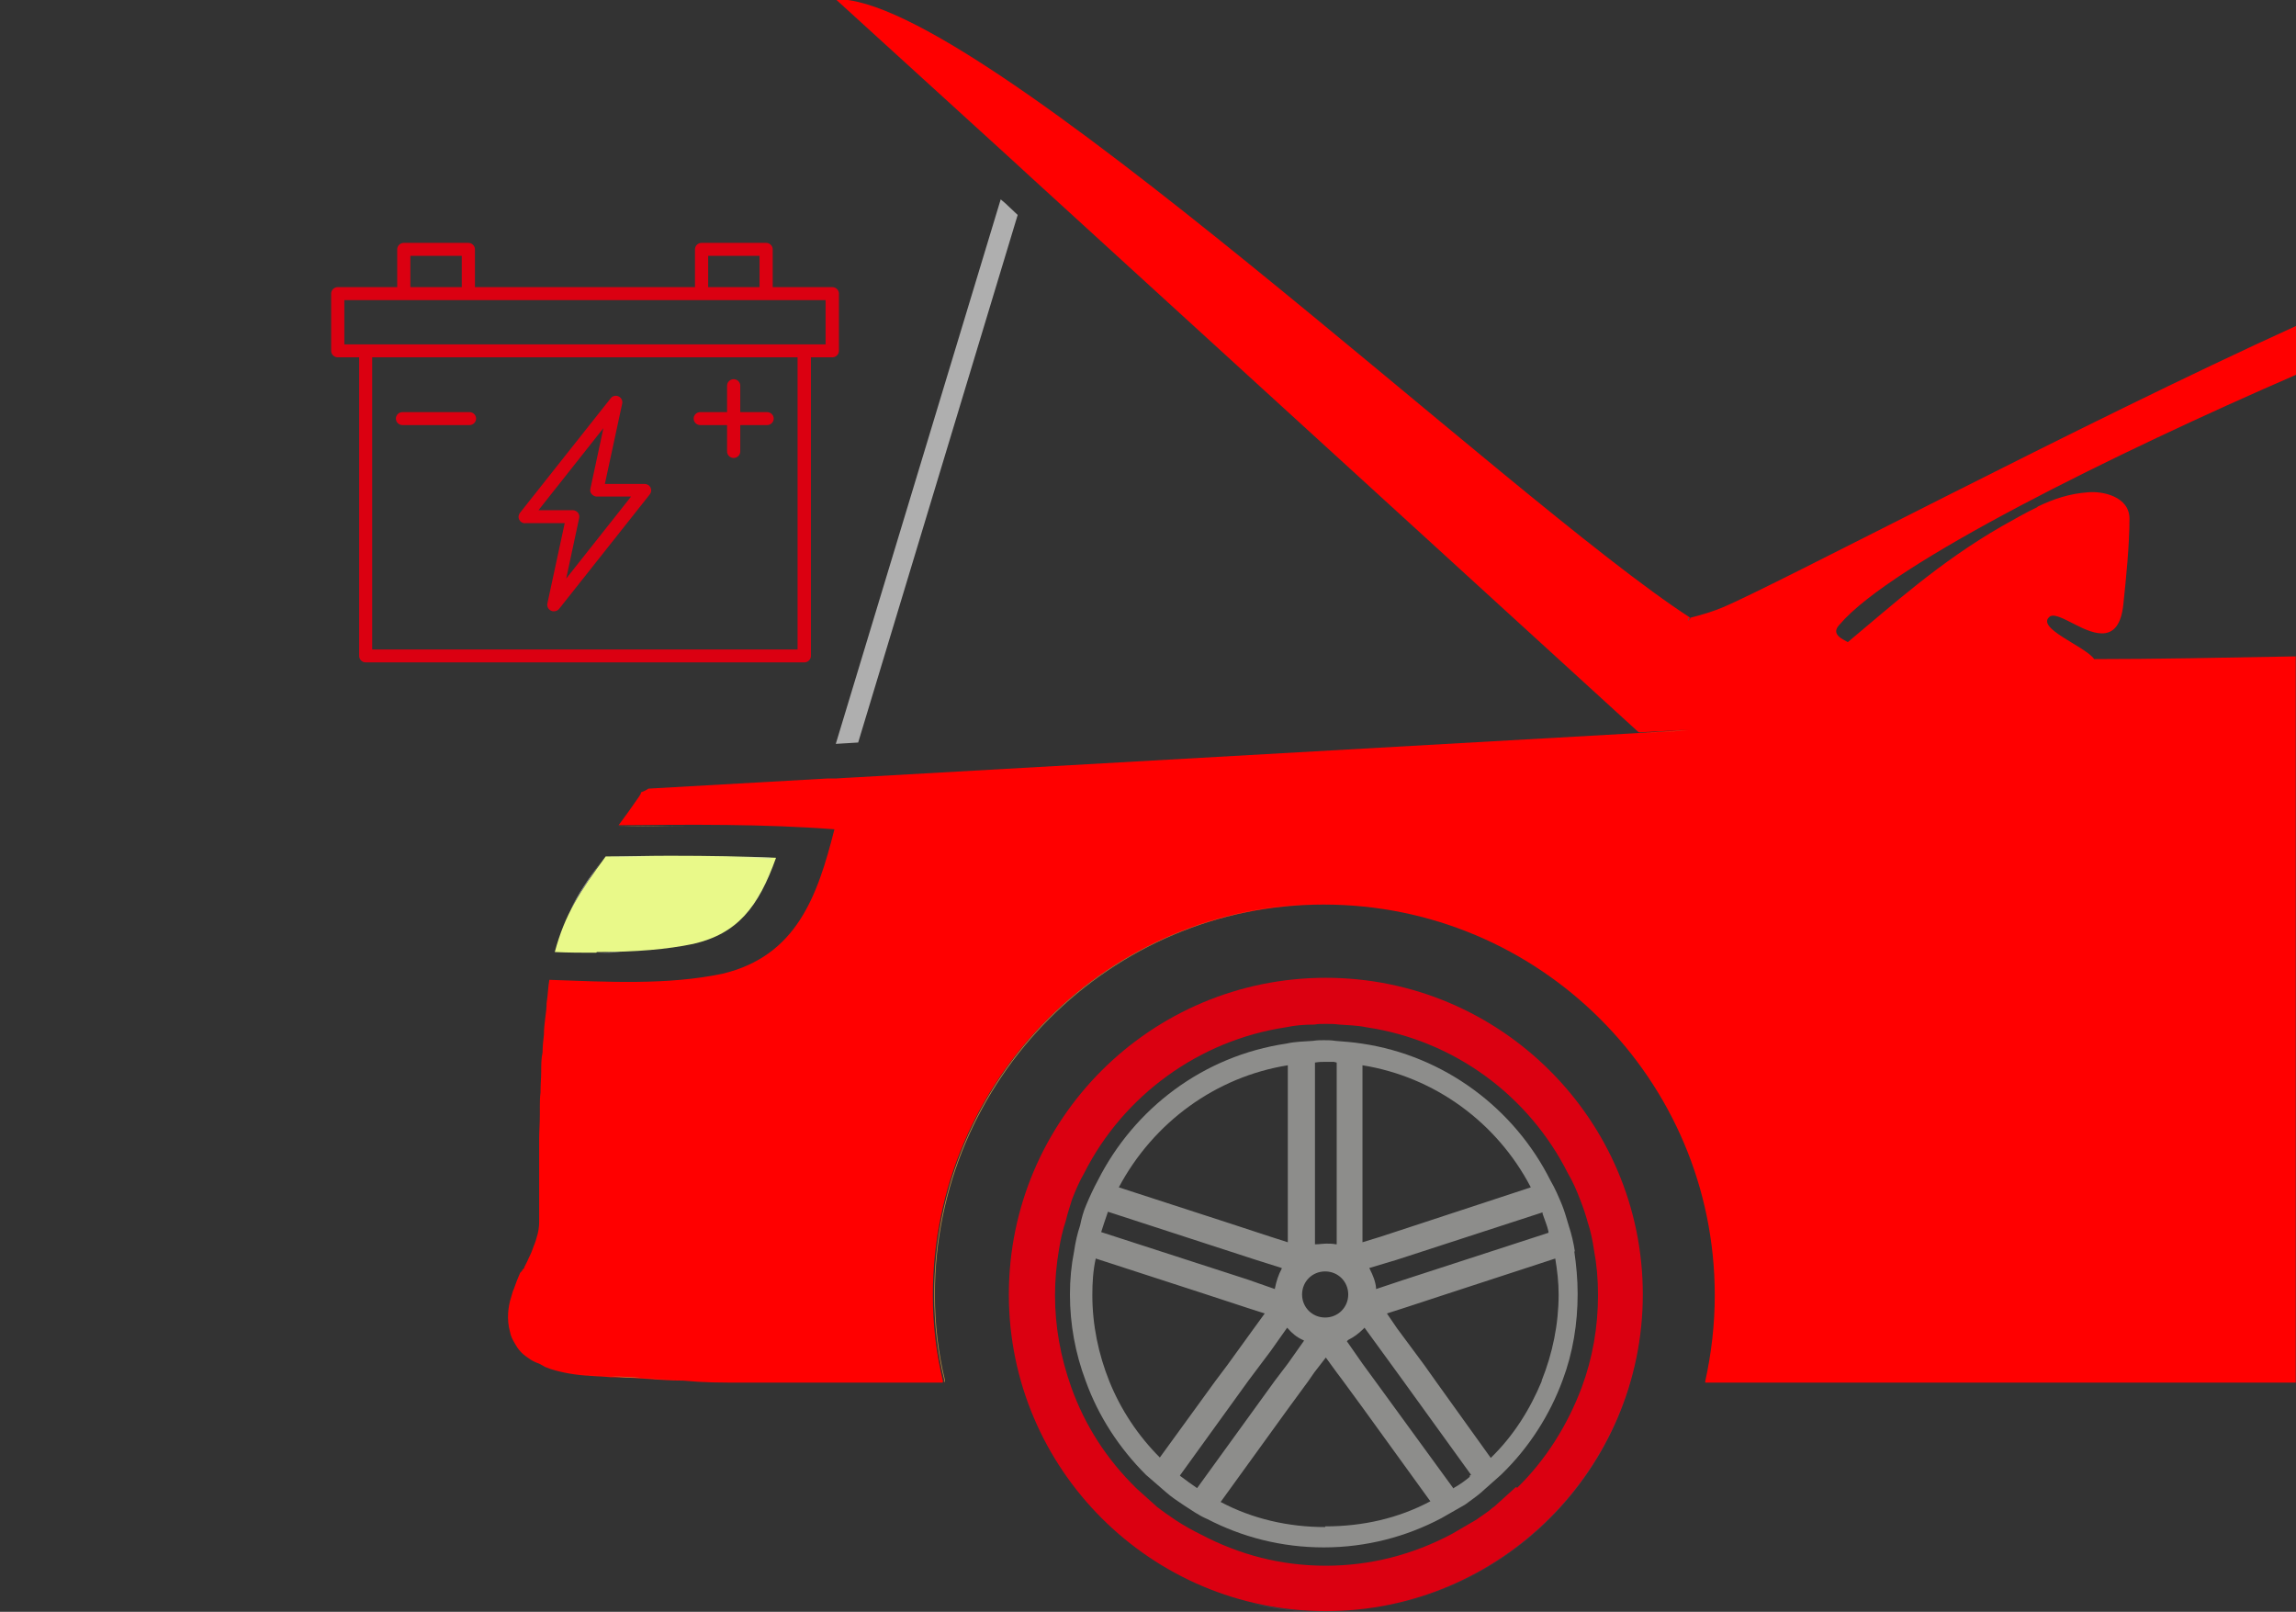 <svg width="104" height="73" viewBox="0 0 104 73" fill="none" xmlns="http://www.w3.org/2000/svg">
<rect x="0" y="0" width="104" height="73" fill="#333333" stroke="none"/>
<g id="&#208;&#151;&#208;&#176;&#208;&#188;&#208;&#181;&#208;&#189;&#208;&#176; &#208;&#176;&#208;&#186;&#208;&#186;&#209;&#131;&#208;&#188; 1" clip-path="url(#clip0_0_156)">
<g id="&#208;&#161;&#208;&#187;&#208;&#190;&#208;&#185;_x0020_1">
<path id="Vector" d="M83.298 28.316C83.083 28.561 83.144 28.776 83.482 28.96L83.698 29.083C85.727 27.394 87.848 25.459 90.677 23.832C91.23 23.525 91.753 23.218 92.275 22.972L92.306 22.941C93.013 22.603 93.72 22.358 94.581 22.296C95.227 22.235 96.457 22.48 96.457 23.494C96.457 24.692 96.303 26.197 96.18 27.363C95.996 29.175 94.889 28.745 93.997 28.285C93.505 28.039 93.075 27.793 92.859 27.916C92.152 28.438 94.458 29.267 94.858 29.851C97.564 29.851 100.638 29.79 103.989 29.728V62.62H77.241V62.558C77.518 61.299 77.672 60.009 77.672 58.658C77.672 48.892 69.74 40.968 59.963 40.968C50.186 40.968 42.254 48.923 42.254 58.658C42.254 60.009 42.408 61.299 42.715 62.558V62.589H42.684L42.715 62.62H34.045C32.416 62.62 31.954 62.62 30.94 62.528C30.479 62.528 29.925 62.497 29.095 62.435C28.696 62.405 28.234 62.374 27.65 62.374C27.404 62.343 27.066 62.343 26.759 62.313C26.052 62.282 25.437 62.159 24.945 62.005L24.699 61.913L24.422 61.76C24.238 61.698 24.053 61.606 23.899 61.483C23.623 61.299 23.469 61.115 23.315 60.838C23.223 60.685 23.131 60.501 23.1 60.316C22.946 59.764 23.008 59.18 23.162 58.719L23.223 58.504L23.285 58.351L23.408 58.013L23.561 57.645L23.654 57.552V57.522L23.746 57.429V57.399L23.899 57.092C23.961 56.938 24.053 56.785 24.115 56.6C24.176 56.416 24.268 56.232 24.299 56.078C24.391 55.802 24.422 55.556 24.422 55.341C24.422 53.99 24.422 52.731 24.422 51.594C24.422 51.226 24.453 50.857 24.453 50.489V50.151C24.453 49.905 24.453 49.721 24.484 49.475V49.383C24.484 49.107 24.514 48.8 24.514 48.554C24.514 48.247 24.514 47.94 24.576 47.663C24.576 47.418 24.607 47.111 24.637 46.865C24.637 46.619 24.668 46.343 24.699 46.097C24.73 45.882 24.76 45.636 24.76 45.422C24.822 45.053 24.822 44.715 24.883 44.377C27.527 44.469 30.233 44.623 32.723 44.101C36.074 43.303 37.027 40.6 37.796 37.559C34.599 37.314 31.278 37.344 28.019 37.375C28.296 37.007 28.603 36.577 28.942 36.085C29.157 35.778 28.88 35.962 29.218 35.809L29.372 35.717L37.519 35.256H37.888L38.38 35.225H38.411L74.228 33.199L76.534 33.045L74.228 33.168L46.65 7.985L45.882 7.278L37.858 -0.031C44.222 -0.246 68.418 22.726 76.565 27.978H76.534V28.101L76.565 27.978C77.18 27.824 77.641 27.671 78.01 27.517C80.316 26.565 94.243 19.194 104.051 14.741V16.952C95.842 20.515 85.665 25.521 83.329 28.285L83.298 28.316Z" fill="#FF0000"/>
<path id="Vector_2" d="M76.503 28.008L76.473 28.131V28.008H76.503Z" fill="#575757"/>
<path id="Vector_3" d="M27.005 43.149C26.39 43.149 25.775 43.149 25.129 43.118C25.59 41.398 26.267 40.385 27.435 38.788C28.388 38.788 29.341 38.757 30.325 38.757C32.17 38.757 33.738 38.788 35.152 38.849C34.353 41.091 33.4 42.289 31.401 42.75C30.233 42.995 28.819 43.118 27.035 43.118L27.005 43.149Z" fill="#E9F989"/>
<path id="Vector_4" d="M68.664 67.349L67.68 68.24L67.588 68.301C67.434 68.455 67.126 68.639 66.88 68.823L65.774 69.468C63.99 70.42 62.053 70.912 60.055 70.912C58.026 70.912 56.151 70.42 54.398 69.499C54.029 69.315 53.63 69.1 53.261 68.854C52.984 68.67 52.676 68.455 52.4 68.24L51.477 67.41C50.125 66.09 49.141 64.554 48.526 62.835C48.034 61.453 47.788 60.071 47.788 58.658C47.788 57.982 47.849 57.276 47.972 56.569C48.034 56.17 48.126 55.74 48.28 55.28C48.341 55.003 48.464 54.635 48.557 54.328C48.71 53.928 48.895 53.498 49.11 53.13C50.893 49.598 54.337 47.111 58.241 46.527C58.672 46.435 59.102 46.404 59.532 46.404C59.686 46.373 59.84 46.373 60.055 46.373C60.27 46.373 60.455 46.373 60.67 46.404C61.039 46.435 61.469 46.435 61.9 46.527C65.835 47.111 69.248 49.598 71.031 53.161C71.215 53.468 71.4 53.867 71.584 54.358C71.707 54.666 71.83 55.034 71.922 55.372C72.046 55.74 72.138 56.17 72.199 56.6C72.322 57.245 72.384 57.921 72.384 58.658C72.384 60.101 72.138 61.514 71.646 62.835C71 64.554 70.016 66.121 68.725 67.38L68.664 67.349ZM60.055 44.285C52.123 44.285 45.697 50.704 45.697 58.627C45.697 66.551 52.154 72.969 60.055 72.969C67.956 72.969 74.413 66.52 74.413 58.627C74.413 50.704 67.956 44.285 60.055 44.285Z" fill="#DB0011"/>
<path id="Vector_5" d="M69.832 62.558C69.309 63.817 68.571 65.015 67.526 66.029L65.036 62.558L64.513 61.821L63.283 60.163L62.822 59.487L63.591 59.241L65.558 58.596L70.447 56.999C70.539 57.552 70.6 58.074 70.6 58.627C70.6 59.978 70.324 61.299 69.832 62.528V62.558ZM66.573 66.888C66.388 67.042 66.142 67.226 65.866 67.38L65.835 67.411L62.299 62.558L61.715 61.76L61.008 60.746L61.07 60.685C61.316 60.562 61.531 60.408 61.746 60.194L61.807 60.132L62.545 61.145L63.529 62.497L66.634 66.796L66.573 66.827V66.888ZM60.024 69.161C58.364 69.161 56.735 68.793 55.29 68.025L58.333 63.817L59.256 62.558L59.532 62.159L60.055 61.483L60.547 62.159L60.824 62.528L61.746 63.787L64.79 67.994C63.345 68.762 61.746 69.13 60.024 69.13V69.161ZM54.244 67.441V67.411C53.968 67.226 53.722 67.042 53.476 66.858L53.445 66.827L56.55 62.528L57.565 61.176L58.303 60.132L58.333 60.163C58.518 60.378 58.733 60.562 59.01 60.685L59.071 60.716L58.333 61.76L57.749 62.528L54.214 67.411L54.244 67.441ZM52.553 66.029C51.539 65.015 50.77 63.848 50.248 62.558C49.756 61.33 49.479 60.009 49.479 58.658C49.479 58.105 49.51 57.552 49.633 56.999L54.552 58.596L56.52 59.241L57.288 59.487L56.796 60.163L55.597 61.821L55.044 62.558L52.523 66.029H52.553ZM49.879 55.802C49.971 55.525 50.063 55.218 50.155 54.973L50.186 54.88L56.796 57.03L58.057 57.429V57.46C57.903 57.737 57.811 58.044 57.749 58.351V58.382L56.52 57.952L49.879 55.802ZM58.333 48.247V56.263L57.565 56.017L55.597 55.372L50.678 53.775C52.246 50.827 55.075 48.769 58.333 48.247ZM60.024 57.583C60.608 57.583 61.07 58.044 61.07 58.627C61.07 59.211 60.608 59.671 60.024 59.671C59.44 59.671 58.979 59.211 58.979 58.627C58.979 58.044 59.44 57.583 60.024 57.583ZM59.563 48.124C59.748 48.093 59.84 48.093 59.963 48.093H60.424L60.547 48.124V56.355H60.516C60.362 56.324 60.209 56.324 60.086 56.324C59.932 56.324 59.748 56.355 59.594 56.355H59.563V48.124ZM61.715 48.247C64.974 48.769 67.803 50.827 69.34 53.775L64.482 55.372L62.515 56.017L61.715 56.263V48.247ZM69.863 54.942C69.955 55.218 70.078 55.495 70.139 55.771V55.833L63.529 57.982L62.33 58.382V58.32C62.299 58.013 62.176 57.737 62.053 57.491L62.023 57.429L63.252 57.061L69.863 54.911L69.893 54.973L69.863 54.942ZM71.338 56.692C71.277 56.293 71.185 55.894 71.062 55.525C70.969 55.218 70.877 54.88 70.754 54.573C70.6 54.205 70.447 53.836 70.231 53.468C68.602 50.212 65.435 47.817 61.684 47.264C61.285 47.203 60.885 47.172 60.486 47.141C60.301 47.111 60.147 47.111 59.963 47.111C59.809 47.111 59.655 47.111 59.471 47.141C59.071 47.172 58.672 47.172 58.272 47.264C54.521 47.817 51.385 50.182 49.725 53.468C49.54 53.806 49.356 54.205 49.202 54.573C49.079 54.85 48.987 55.188 48.926 55.495C48.803 55.863 48.71 56.263 48.649 56.692C48.526 57.307 48.464 57.952 48.464 58.627C48.464 59.978 48.71 61.299 49.172 62.528C49.756 64.155 50.709 65.599 51.908 66.796L52.83 67.595C53.076 67.81 53.353 67.994 53.63 68.178C53.968 68.393 54.306 68.639 54.675 68.793C56.273 69.622 58.057 70.082 59.963 70.082C61.9 70.082 63.714 69.591 65.282 68.762L66.358 68.148C66.604 67.963 66.88 67.779 67.126 67.564L67.157 67.533L67.987 66.796L68.049 66.735C69.248 65.568 70.201 64.094 70.785 62.497C71.246 61.268 71.461 59.948 71.461 58.596C71.461 57.921 71.4 57.307 71.308 56.662L71.338 56.692Z" fill="#8D8D8B"/>
<path id="Vector_6" d="M76.503 28.008L76.473 28.131V28.008H76.503Z" fill="#575757"/>
<path id="Vector_7" d="M46.097 9.735L38.872 33.629L37.858 33.69L45.328 9.029L45.544 9.213L46.097 9.735Z" fill="#AFAFAF"/>
<path id="Vector_8" d="M42.746 62.589H34.076H42.777L42.746 62.558H42.777V62.528C42.469 61.268 42.316 59.978 42.316 58.627C42.316 48.861 50.248 40.938 60.024 40.938C60.486 40.938 60.947 40.968 61.408 40.999C60.947 40.968 60.516 40.938 60.055 40.938C50.278 40.938 42.346 48.892 42.346 58.627C42.346 59.978 42.5 61.268 42.807 62.528V62.558H42.777L42.807 62.589H42.746ZM30.94 62.497C30.479 62.497 29.925 62.466 29.095 62.405C28.696 62.374 28.235 62.343 27.65 62.343C27.404 62.312 27.066 62.312 26.759 62.282C26.297 62.251 25.898 62.19 25.529 62.128C25.898 62.19 26.297 62.251 26.728 62.282C27.035 62.312 27.374 62.312 27.62 62.343C28.173 62.374 28.634 62.405 29.065 62.405C29.864 62.466 30.417 62.497 30.909 62.497H30.94ZM31.34 37.406C30.202 37.406 29.095 37.406 27.988 37.437C29.095 37.437 30.233 37.406 31.34 37.406ZM74.167 33.199L76.473 33.076L76.073 33.106L74.198 33.199H74.167Z" fill="#C68B3B"/>
<path id="Vector_9" d="M27.005 43.149C27.404 43.149 27.773 43.149 28.142 43.118C27.773 43.118 27.404 43.149 27.005 43.149ZM33.43 41.736C34.168 41.061 34.66 40.139 35.121 38.849C34.66 40.108 34.168 41.061 33.43 41.736ZM25.836 41.214C26.205 40.508 26.666 39.832 27.22 39.034C26.636 39.832 26.175 40.508 25.836 41.214ZM34.906 38.849C33.553 38.819 32.078 38.788 30.294 38.788C29.341 38.788 28.357 38.788 27.404 38.819C28.357 38.819 29.311 38.788 30.294 38.788C32.047 38.788 33.553 38.819 34.906 38.88V38.849Z" fill="#C9CFCF"/>
<path id="Vector_10" d="M60.055 73C58.887 73 57.749 72.877 56.673 72.601C57.749 72.847 58.887 73 60.024 73C67.926 73 74.382 66.551 74.382 58.658C74.382 66.581 67.926 73 60.024 73H60.055Z" fill="#485B6E"/>
</g>
<path id="Vector_11" d="M31.42 18.958C31.42 18.797 31.554 18.665 31.718 18.665H32.934V17.468C32.934 17.306 33.069 17.174 33.233 17.174C33.397 17.174 33.531 17.306 33.531 17.468V18.665H34.747C34.911 18.665 35.046 18.797 35.046 18.958C35.046 19.12 34.911 19.252 34.747 19.252H33.531V20.449C33.531 20.61 33.397 20.742 33.233 20.742C33.069 20.742 32.934 20.61 32.934 20.449V19.252H31.718C31.554 19.252 31.42 19.12 31.42 18.958ZM17.932 18.958C17.932 18.797 18.066 18.665 18.23 18.665H21.267C21.431 18.665 21.565 18.797 21.565 18.958C21.565 19.12 21.431 19.252 21.267 19.252H18.23C18.066 19.252 17.932 19.12 17.932 18.958ZM27.332 19.391L26.742 22.137C26.72 22.225 26.742 22.313 26.802 22.379C26.862 22.445 26.944 22.49 27.033 22.49H28.585L25.646 26.204L26.235 23.459C26.25 23.371 26.235 23.282 26.175 23.216C26.116 23.15 26.034 23.106 25.944 23.106H24.392L27.332 19.391ZM23.781 23.694H25.579L24.795 27.328C24.765 27.46 24.833 27.599 24.959 27.658C24.997 27.68 25.041 27.687 25.086 27.687C25.176 27.687 25.265 27.651 25.325 27.577L29.436 22.387C29.503 22.299 29.518 22.181 29.465 22.078C29.413 21.976 29.309 21.917 29.197 21.917H27.399L28.182 18.283C28.212 18.151 28.145 18.011 28.018 17.953C27.891 17.894 27.742 17.93 27.66 18.041L23.549 23.231C23.482 23.319 23.467 23.437 23.52 23.539C23.572 23.642 23.676 23.701 23.788 23.701L23.781 23.694ZM37.396 15.596H15.597V13.592H37.396V15.596ZM36.127 29.413H16.858V16.183H36.127V29.413ZM18.588 11.587H20.916V13.004H18.588V11.587ZM32.077 11.587H34.404V13.004H32.077V11.587ZM37.694 13.004H35.001V11.294C35.001 11.132 34.867 11 34.703 11H31.778C31.614 11 31.48 11.132 31.48 11.294V13.004H21.513V11.294C21.513 11.132 21.378 11 21.214 11H18.29C18.126 11 17.992 11.132 17.992 11.294V13.004H15.298C15.134 13.004 15 13.136 15 13.298V15.889C15 16.051 15.134 16.183 15.298 16.183H16.268V29.706C16.268 29.868 16.402 30 16.567 30H36.433C36.597 30 36.732 29.868 36.732 29.706V16.183H37.702C37.866 16.183 38 16.051 38 15.889V13.298C38 13.136 37.866 13.004 37.702 13.004H37.694Z" fill="#DB0011"/>
</g>
<defs>
<clipPath id="clip0_0_156">
<rect width="104" height="73" fill="white"/>
</clipPath>
</defs>
</svg>
